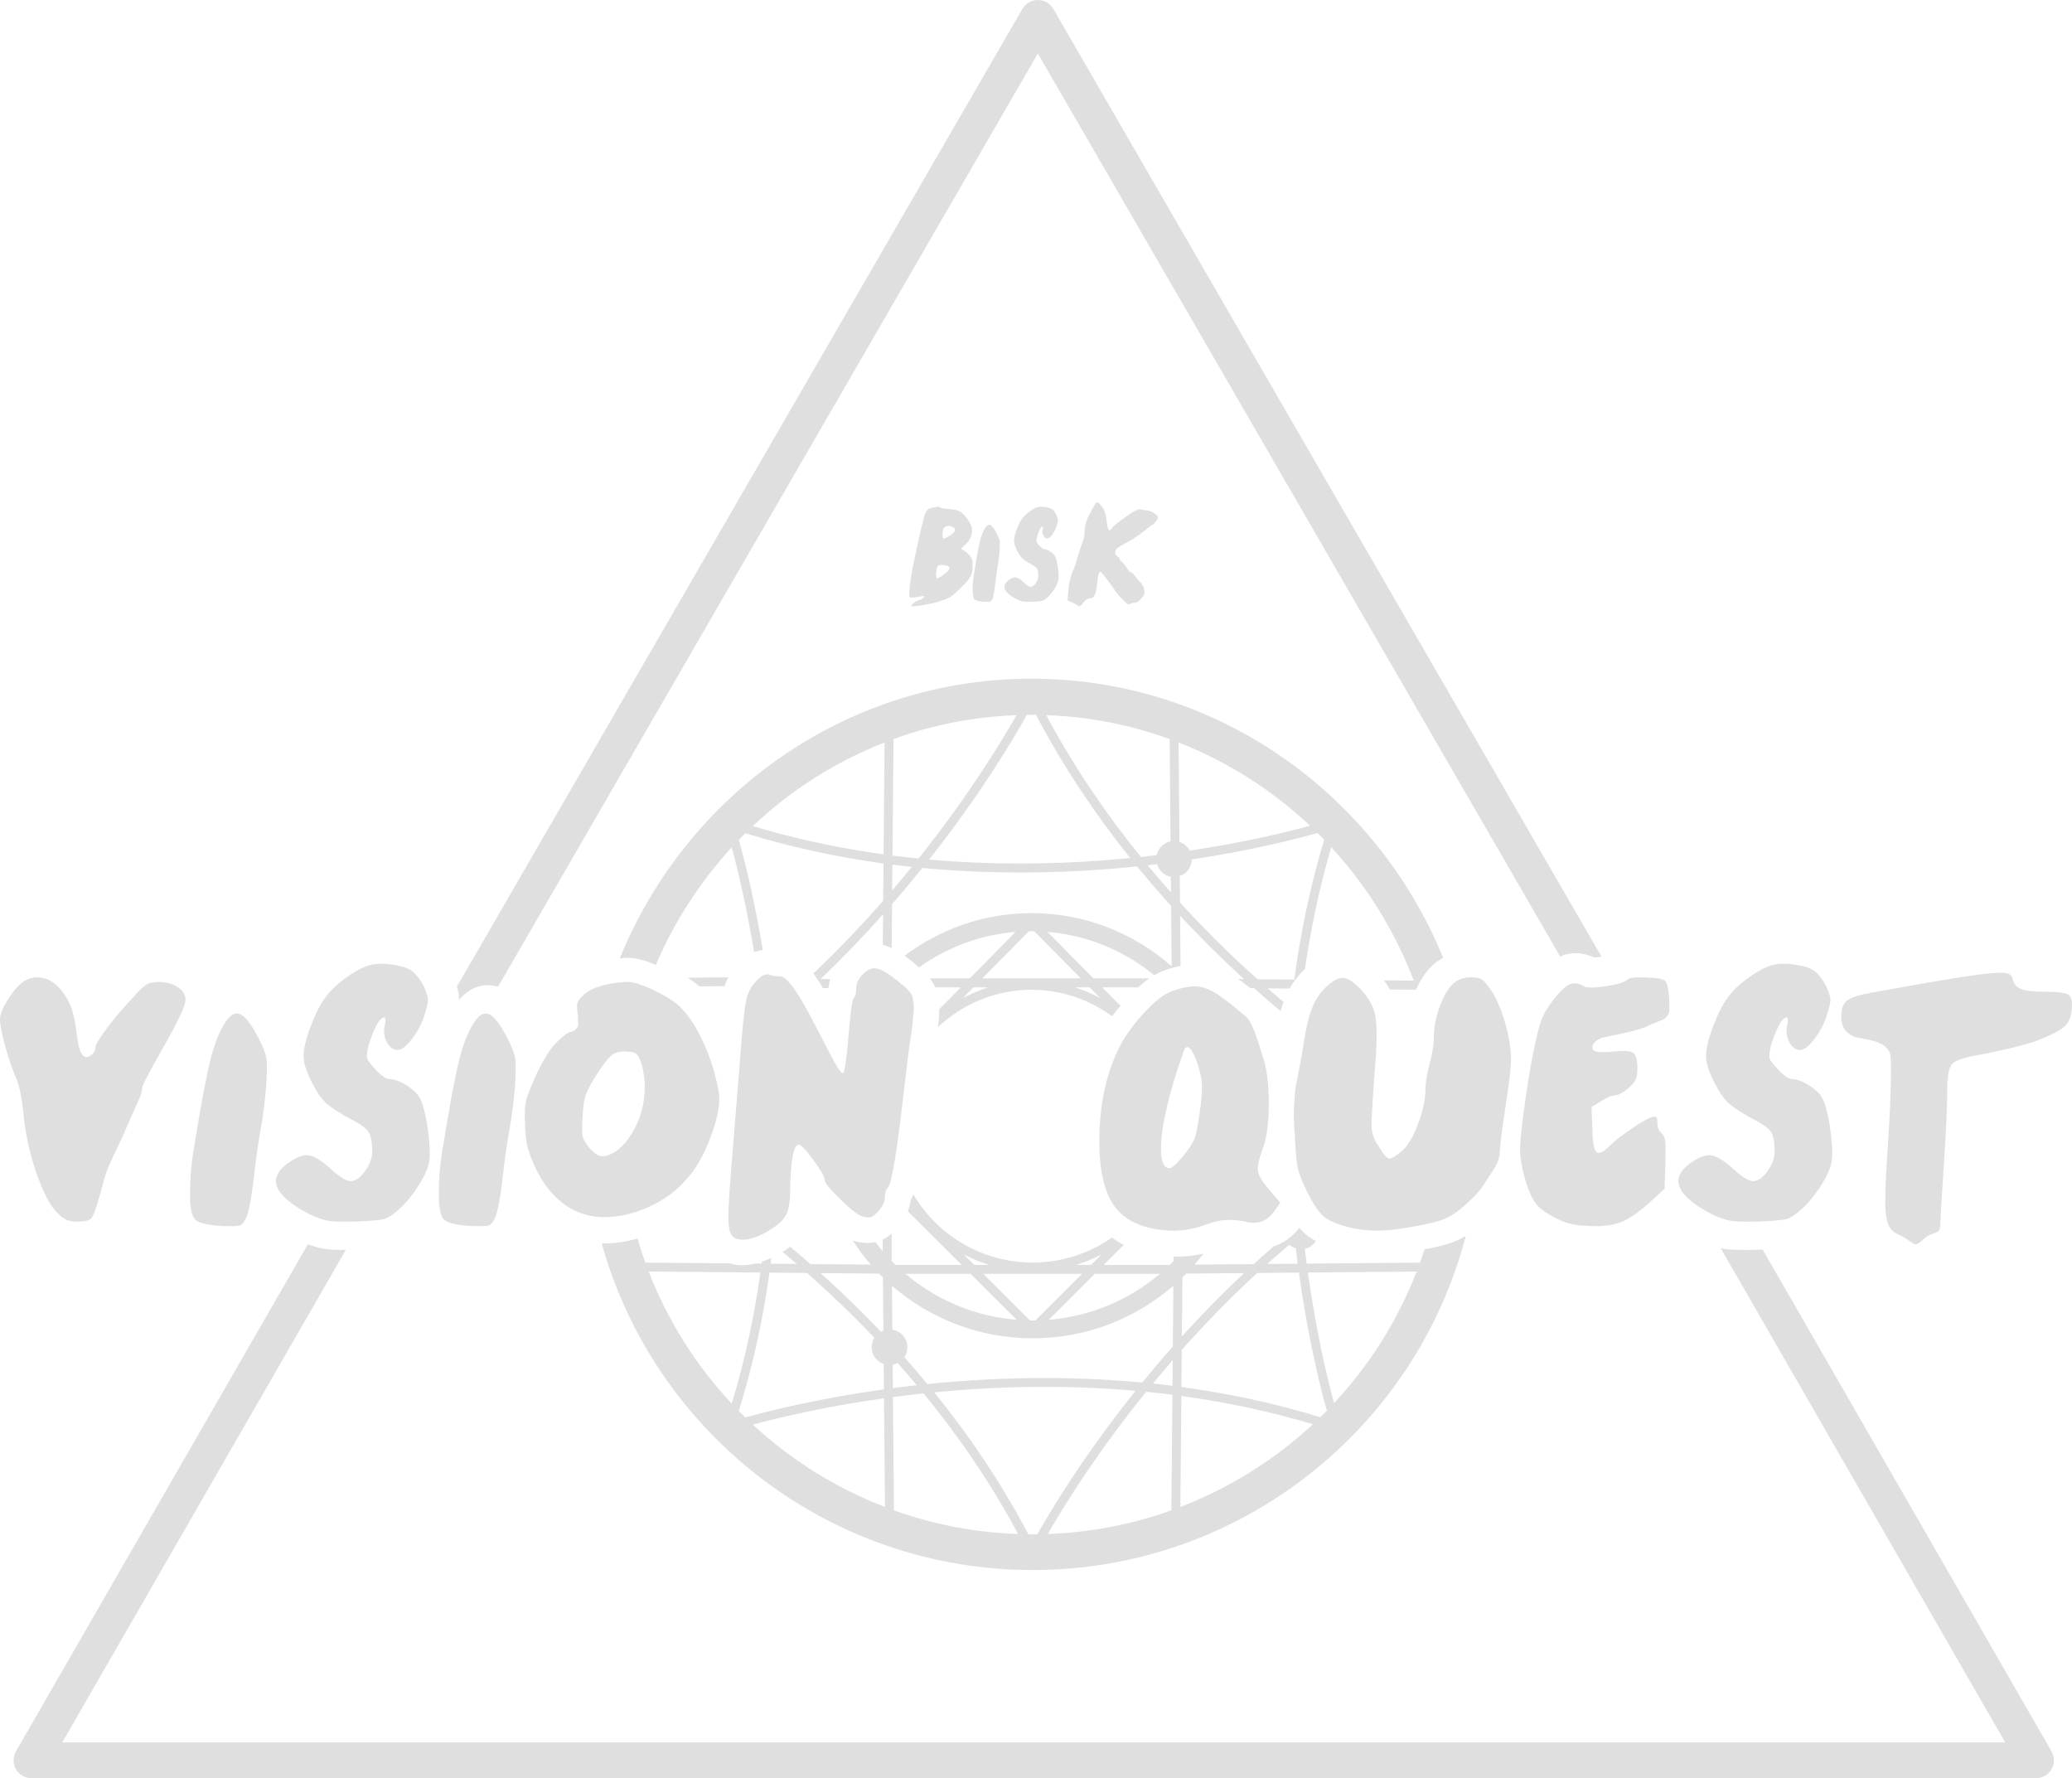 <svg xmlns="http://www.w3.org/2000/svg" width="458" height="393" viewBox="0 0 458 393">
  <g fill="#48484F" fill-opacity=".25" fill-rule="evenodd" opacity=".699">
    <path d="M101.446 221C104.055 217.855 107.332 217.23 110.095 218.075L229.41 11.817 344.871 211.414C345.088 211.32 345.301 211.202 345.52 211.127 347.054 210.595 349.432 210.29 352.336 211.603 352.648 211.593 353.189 211.55 354 211.44L232.828 1.97C232.124.75 230.821 0 229.41 0 227.999 0 226.697.75 225.99 1.97L101 218.038C101.259 218.885 101.41 219.655 101.454 220.391 101.464 220.586 101.45 220.795 101.446 221M453.474 387.072L389.621 276.172C389.264 276.19 388.913 276.205 388.511 276.221 387.473 276.245 386.547 276.257 385.725 276.257 383.936 276.257 382.633 276.203 381.679 276.093 381.248 276.045 380.805 275.97 380.347 275.875L443.235 385.096 13.765 385.096 76.432 276.257 76.343 276.257C74.554 276.257 73.251 276.203 72.3 276.093 70.999 275.946 69.596 275.583 68.053 275L3.526 387.072C2.825 388.295 2.825 389.801 3.526 391.024 4.232 392.247 5.532 393 6.941 393L450.061 393C451.468 393 452.77 392.247 453.474 391.024 454.175 389.801 454.175 388.295 453.474 387.072"/>
    <path d="M195.527 164.101L195.312 188.823C185.835 187.518 176.13 185.509 166.387 182.577 174.78 174.666 184.648 168.352 195.527 164.101zM197.261 191.095C198.689 191.276 200.118 191.453 201.536 191.605 200.144 193.317 198.713 195.045 197.209 196.8L197.261 191.095zM197.503 163.344C206.047 160.237 215.181 158.408 224.686 158.057 221.184 164.221 213.949 176.071 203.037 189.752 201.13 189.56 199.209 189.343 197.278 189.096L197.503 163.344zM228.022 157.971C228.348 157.971 228.669 157.993 228.994 157.997 235.119 169.624 242.256 180.184 249.823 189.638 236.709 190.931 221.525 191.41 205.37 189.971 216.561 175.8 223.78 163.725 226.98 157.997 227.329 157.993 227.671 157.971 228.022 157.971zM258.541 163.344L258.737 185.949C257.212 186.26 256.008 187.464 255.675 188.998 254.524 189.138 253.37 189.277 252.179 189.405 244.602 180.046 237.428 169.594 231.257 158.055 240.797 158.396 249.965 160.227 258.541 163.344zM258.836 197.235C257.102 195.286 255.38 193.289 253.675 191.23 254.374 191.152 255.073 191.073 255.76 190.989 256.175 192.412 257.342 193.5 258.806 193.771L258.836 197.235zM289.581 182.505C284.289 183.95 274.979 186.202 262.979 188.006 262.503 187.093 261.694 186.398 260.708 186.079L260.517 164.101C271.362 168.34 281.205 174.628 289.581 182.505zM292.697 185.58C289.571 195.993 287.442 206.382 286.098 216.504L277.957 216.432C272.318 211.36 266.53 205.716 260.826 199.465L260.775 193.616C262.298 193.09 263.4 191.659 263.441 189.949 276.384 187.996 286.168 185.533 291.24 184.108 291.732 184.594 292.217 185.084 292.697 185.58zM238.904 216.235L217.137 216.235 227.429 205.816C227.628 205.812 227.823 205.8 228.022 205.8 228.218 205.8 228.415 205.812 228.614 205.816L238.904 216.235zM243.218 220.603C241.441 219.646 239.571 218.841 237.617 218.227L240.872 218.227 243.218 220.603zM212.823 220.603L215.169 218.227 218.427 218.227C216.472 218.841 214.6 219.646 212.823 220.603zM144.969 213.239C149.095 203.626 154.785 194.861 161.738 187.286 163.039 192.067 164.99 200.12 166.694 210.451 167.369 210.186 168.005 210.053 168.605 209.981 166.751 198.755 164.608 190.232 163.317 185.61 163.791 185.12 164.268 184.636 164.752 184.156 175.038 187.32 185.298 189.476 195.294 190.84L195.221 199.08C190.58 204.373 185.428 209.792 179.787 215.154 180.324 215.882 180.867 216.667 181.422 217.566 181.584 217.829 181.747 218.118 181.909 218.389L183.156 218.379C183.2 217.759 183.306 217.088 183.503 216.382L181.357 216.402C186.363 211.631 190.974 206.818 195.196 202.089L195.137 208.819C195.769 208.977 196.42 209.22 197.099 209.539L197.184 199.835C199.552 197.119 201.789 194.443 203.893 191.826 221.21 193.47 237.473 192.922 251.337 191.485 253.815 194.512 256.328 197.426 258.863 200.222L258.98 213.564C250.682 206.254 239.856 201.814 228.022 201.814 217.506 201.814 207.8 205.332 199.943 211.24 200.518 211.643 201.114 212.087 201.754 212.598L202.069 212.869C202.482 213.251 202.791 213.532 203.014 213.7 203.057 213.732 203.102 213.779 203.145 213.811 209.29 209.425 216.594 206.603 224.506 205.955L214.354 216.235 205.521 216.235C205.948 216.791 206.389 217.448 206.732 218.227L212.386 218.227 207.611 223.064C207.631 223.708 207.621 224.332 207.554 224.913 207.501 225.36 207.43 226.063 207.34 227 212.784 221.898 220.037 218.754 228.022 218.754 234.668 218.754 240.805 220.94 245.822 224.609 246.399 223.835 247.015 223.062 247.668 222.293L243.655 218.227 251.548 218.227C252.404 217.454 253.238 216.793 254.055 216.235L241.687 216.235 231.537 205.955C240.441 206.685 248.574 210.17 255.149 215.543 255.974 215.067 256.787 214.684 257.594 214.413 258.781 213.985 259.881 213.692 260.948 213.463L260.851 202.394C265.563 207.462 270.316 212.131 274.985 216.404L273.674 216.392C273.873 216.534 274.064 216.645 274.265 216.795 275.101 217.412 275.796 217.942 276.39 218.409L277.209 218.417C279.185 220.184 281.132 221.852 283.059 223.475 283.265 222.757 283.488 222.08 283.724 221.444 282.557 220.459 281.395 219.487 280.207 218.445L285.058 218.489C285.979 216.834 287.127 215.396 288.451 214.148 289.741 205.308 291.601 196.292 294.258 187.239 302.071 195.734 308.305 205.726 312.505 216.741L305.9 216.681C306.4 217.343 306.848 218.01 307.238 218.688L312.973 218.74C313.985 216.53 315.168 214.772 316.571 213.429 317.181 212.849 317.992 212.233 319 211.701 304.231 175.527 269.021 150 228.022 150 186.979 150 151.742 175.578 137 211.81 137.417 211.775 137.825 211.731 138.258 211.707 140.116 211.607 142.257 212.113 144.969 213.239zM294.881 310.119C293.358 304.493 290.934 294.349 289.095 281.245L313.14 281.032C308.934 291.887 302.697 301.738 294.881 310.119zM291.841 313.227C281.513 310.06 271.199 307.901 261.144 306.54L261.219 298.346C266.206 292.744 271.759 287.002 277.899 281.345L287.109 281.265C289.097 295.547 291.782 306.357 293.289 311.781 292.812 312.268 292.33 312.751 291.841 313.227zM260.909 333.06L261.128 308.533C270.657 309.837 280.418 311.848 290.2 314.785 281.766 322.613 271.846 328.857 260.909 333.06zM261.362 282.344C261.654 282.062 261.943 281.775 262.226 281.483L274.992 281.369C270.025 286.033 265.441 290.743 261.245 295.372L261.362 282.344zM284.99 275.101C285.399 275.458 285.881 275.728 286.415 275.893 286.552 277.045 286.69 278.182 286.839 279.295L280.105 279.354C281.695 277.926 283.325 276.51 284.99 275.101zM259.246 297.601C256.857 300.3 254.605 302.957 252.485 305.559 235.177 303.93 218.895 304.474 204.997 305.9 203.315 303.869 201.62 301.88 199.908 299.955 200.333 299.327 200.58 298.571 200.58 297.757 200.58 295.793 199.134 294.178 197.248 293.879L197.161 284.174C205.498 291.397 216.372 295.787 228.264 295.787 240.154 295.787 251.03 291.397 259.366 284.172L259.246 297.601zM259.169 306.288C257.725 306.107 256.282 305.929 254.85 305.78 256.256 304.074 257.699 302.352 259.22 300.603L259.169 306.288zM258.923 333.809C250.338 336.882 241.154 338.69 231.602 339.036 235.109 332.926 242.38 321.161 253.347 307.608 255.271 307.797 257.205 308.015 259.153 308.262L258.923 333.809zM228.264 339.121C227.943 339.121 227.631 339.099 227.313 339.097 221.218 327.555 214.09 317.084 206.512 307.724 219.656 306.44 234.856 305.967 251.008 307.389 239.76 321.431 232.507 333.417 229.298 339.094 228.952 339.097 228.61 339.121 228.264 339.121zM197.602 333.809L197.379 308.774C199.568 308.482 201.814 308.206 204.147 307.956 211.74 317.22 218.909 327.583 225.048 339.04 215.45 338.706 206.225 336.895 197.602 333.809zM197.315 301.626C197.707 301.557 198.073 301.425 198.415 301.251 199.838 302.851 201.252 304.482 202.654 306.154 200.851 306.355 199.077 306.566 197.363 306.792L197.315 301.626zM214.533 281.532L224.73 291.692C215.395 290.942 206.884 287.247 200.135 281.532L214.533 281.532zM218.624 279.563L215.351 279.563 212.994 277.215C214.78 278.162 216.658 278.958 218.624 279.563zM239.197 281.532L228.857 291.832C228.659 291.836 228.461 291.848 228.264 291.848 228.064 291.848 227.866 291.836 227.668 291.832L217.329 281.532 239.197 281.532zM243.531 277.215L241.174 279.563 237.904 279.563C239.867 278.958 241.746 278.162 243.531 277.215zM256.39 281.532C249.641 287.247 241.131 290.942 231.795 291.692L241.993 281.532 256.39 281.532zM166.408 314.864C172.056 313.336 182.245 310.893 195.403 309.04L195.617 333.06C184.715 328.871 174.824 322.654 166.408 314.864zM163.304 311.852C166.513 301.553 168.698 291.279 170.082 281.27L178.393 281.343C183.301 285.679 188.31 290.457 193.279 295.675 192.9 296.28 192.67 296.989 192.67 297.757 192.67 299.481 193.79 300.928 195.336 301.462L195.387 307.066C181.049 309.069 170.187 311.766 164.741 313.28 164.257 312.81 163.778 312.335 163.304 311.852zM143.385 281.032L168.079 281.251C166.756 290.741 164.718 300.463 161.742 310.219 153.879 301.817 147.607 291.933 143.385 281.032zM194.298 281.483C194.582 281.775 194.873 282.064 195.166 282.348L195.271 294.07C195.075 294.141 194.893 294.229 194.713 294.328 190.27 289.661 185.791 285.336 181.381 281.369L194.298 281.483zM314.882 276.135C314.566 277.116 314.24 278.089 313.891 279.055L288.832 279.277C288.689 278.202 288.553 277.11 288.418 276 289.451 275.777 290.323 275.149 290.884 274.3 290.03 273.839 289.249 273.35 288.6 272.801 288.128 272.401 287.663 271.92 287.2 271.392 285.555 273.451 283.643 274.806 281.529 275.472 280.042 276.768 278.575 278.07 277.143 279.382L264.061 279.496C264.743 278.716 265.372 277.892 266.003 277.071 264.057 277.51 262.077 277.757 260.066 277.757 259.857 277.757 259.645 277.735 259.434 277.731L259.434 278.698C259.149 278.99 258.858 279.279 258.566 279.563L243.97 279.563 248.408 275.143C247.474 274.666 246.61 274.12 245.801 273.516 240.826 276.988 234.785 279.045 228.264 279.045 217.04 279.045 207.236 272.986 201.897 264 201.711 264.473 201.525 264.853 201.337 265.156 201.252 266.021 201.011 266.878 200.671 267.727L212.555 279.563 197.96 279.563C197.667 279.279 197.379 278.992 197.094 278.7L197.094 272.651C196.441 273.206 195.787 273.636 195.116 273.953L195.116 276.533C194.559 275.877 194.035 275.194 193.517 274.506 192.233 274.788 190.835 274.757 189.265 274.39 189.008 274.337 188.751 274.266 188.49 274.181 189.706 276.037 191.009 277.829 192.465 279.496L179.141 279.38C177.63 278.054 176.137 276.778 174.656 275.535 174.267 275.818 173.891 276.104 173.456 276.378 173.29 276.486 173.128 276.571 172.961 276.675 174.011 277.546 175.065 278.432 176.131 279.352L170.341 279.301C170.395 278.871 170.44 278.446 170.494 278.017 169.796 278.343 169.1 278.629 168.406 278.856 168.386 278.997 168.374 279.139 168.356 279.283L166.873 279.269C166.679 279.313 166.485 279.378 166.294 279.411 165.455 279.565 164.678 279.632 163.958 279.632 162.908 279.632 162.022 279.456 161.208 279.218L142.634 279.055C142.003 277.311 141.442 275.535 140.922 273.742 138.398 274.436 135.873 274.828 133.374 274.828 133.247 274.828 133.125 274.814 133 274.812 144.582 316.385 182.888 347 228.264 347 274.24 347 312.988 315.575 324 273.153 323.227 273.618 322.473 274.016 321.744 274.298 320.205 274.956 317.995 275.548 314.882 276.135z"/>
    <path d="M161 216L152 216.078C152.988 216.708 153.847 217.348 154.59 218L160.145 217.953C160.377 217.29 160.653 216.634 161 216M5.543 216.739C6.752 216.045 8.042 215.84 9.412 216.124 10.782 216.407 12.008 217.148 13.093 218.345 14.238 219.608 15.1 220.996 15.674 222.511 16.247 224.023 16.691 226.138 17.012 228.848 17.392 232.382 18.22 233.954 19.497 233.578 19.688 233.517 19.911 233.389 20.166 233.201 20.801 232.697 21.119 232.127 21.119 231.497 21.119 230.929 21.9 229.591 23.463 227.476 25.022 225.363 26.983 223.045 29.338 220.523 30.74 218.946 31.759 217.968 32.397 217.592 33.034 217.212 33.928 217.022 35.075 217.022 36.729 217.022 38.131 217.401 39.278 218.158 40.427 218.914 41 219.86 41 220.996 41 222.259 39.405 225.678 36.219 231.26 33.034 236.842 31.443 239.885 31.443 240.389 31.443 241.211 31.059 242.376 30.296 243.89L28 249.093C27.491 250.356 26.824 251.836 25.993 253.539 25.165 255.242 24.528 256.612 24.084 257.656 23.636 258.695 23.285 259.688 23.031 260.634 21.693 265.743 20.739 268.646 20.166 269.338 19.654 269.779 18.634 270 17.107 270 16.022 270 15.196 269.858 14.622 269.574 14.047 269.29 13.314 268.707 12.424 267.824 10.895 266.186 9.398 263.204 7.93 258.884 6.465 254.564 5.543 250.228 5.161 245.876 4.777 242.281 4.203 239.632 3.439 237.93 2.676 236.227 1.911 233.99 1.147 231.215.38 228.44 0 226.453 0 225.251 0 224.181.635 222.651 1.911 220.665 3.184 218.676 4.396 217.369 5.543 216.739M50.021 225.64C51.129 224.043 52.27 223.612 53.444 224.349 54.618 225.081 55.987 227.046 57.552 230.24 58.335 231.837 58.791 233.133 58.922 234.121 59.052 235.113 59.02 237.142 58.824 240.206 58.561 243.467 58.154 246.629 57.601 249.693 57.045 252.76 56.574 256.082 56.183 259.66 55.596 264.835 54.977 268.061 54.325 269.339 53.868 270.235 53.41 270.746 52.955 270.872 52.499 271.002 51.227 271.031 49.14 270.968 45.945 270.776 43.956 270.313 43.174 269.578 42.391 268.845 42 267.007 42 264.068 42 260.874 42.228 257.807 42.685 254.868 44.25 245.094 45.505 238.29 46.451 234.457 47.396 230.623 48.586 227.685 50.021 225.64M82.278 213.181C83.59 212.926 85.165 212.94 87.01 213.227 88.851 213.517 90.21 213.981 91.086 214.62 92.084 215.388 92.991 216.603 93.804 218.263 94.303 219.415 94.569 220.28 94.6 220.855 94.631 221.429 94.397 222.518 93.897 224.117 93.335 226.035 92.412 227.842 91.133 229.537 89.852 231.229 88.757 232.077 87.853 232.077 86.948 232.077 86.182 231.519 85.558 230.398 84.933 229.283 84.746 228.114 84.998 226.897 85.308 225.428 85.245 224.756 84.808 224.882 84.059 225.012 83.184 226.355 82.185 228.911 81.935 229.619 81.683 230.352 81.435 231.119 81.121 232.526 81.027 233.456 81.154 233.899 81.279 234.349 81.841 235.116 82.84 236.203 84.275 237.736 85.37 238.506 86.12 238.506 87.182 238.506 88.463 238.985 89.964 239.945 91.461 240.902 92.429 241.863 92.866 242.822 93.618 244.357 94.21 246.819 94.647 250.206 95.084 253.6 95.115 255.964 94.741 257.307 94.366 258.842 93.46 260.664 92.023 262.773 90.586 264.883 89.118 266.548 87.619 267.763 86.495 268.72 85.511 269.298 84.67 269.489 83.824 269.679 81.872 269.841 78.813 269.969 76 270.031 74.046 270.001 72.957 269.871 71.862 269.745 70.532 269.329 68.975 268.626 66.661 267.537 64.725 266.292 63.163 264.883 60.102 262.071 60.29 259.449 63.725 257.019 65.537 255.74 67.036 255.181 68.223 255.34 69.408 255.5 70.94 256.412 72.814 258.072 74.936 260.057 76.5 261.046 77.5 261.046 78.561 261.046 79.623 260.313 80.687 258.842 81.747 257.369 82.278 255.932 82.278 254.523 82.278 252.479 82.011 251.038 81.482 250.206 80.951 249.377 79.748 248.482 77.874 247.523 75.438 246.244 73.533 245.029 72.159 243.875 71.034 242.854 69.91 241.206 68.785 238.937 67.661 236.667 67.101 234.829 67.101 233.42 67.101 231.823 67.614 229.649 68.647 226.897 69.675 224.149 70.784 221.975 71.971 220.376 73.096 218.841 74.704 217.338 76.797 215.867 78.889 214.395 80.717 213.501 82.278 213.181M105.021 225.64C106.129 224.043 107.27 223.612 108.444 224.349 109.618 225.081 110.987 227.046 112.552 230.24 113.335 231.837 113.791 233.133 113.922 234.121 114.052 235.113 114.02 237.142 113.824 240.206 113.561 243.467 113.154 246.629 112.601 249.693 112.045 252.76 111.574 256.082 111.183 259.66 110.596 264.835 109.977 268.061 109.325 269.339 108.868 270.235 108.41 270.746 107.955 270.872 107.499 271.002 106.227 271.031 104.14 270.968 100.945 270.776 98.956 270.313 98.174 269.578 97.391 268.845 97 267.007 97 264.068 97 260.874 97.228 257.807 97.685 254.868 99.25 245.094 100.505 238.29 101.451 234.457 102.396 230.623 103.586 227.685 105.021 225.64M141.7 234.778C141.323 233.77 140.959 233.139 140.614 232.885 140.266 232.635 139.654 232.478 138.773 232.415 137.262 232.289 136.095 232.541 135.278 233.171 134.458 233.801 133.262 235.343 131.69 237.802 130.493 239.694 129.738 241.128 129.423 242.105 129.108 243.084 128.886 244.671 128.762 246.879 128.634 249.146 128.65 250.612 128.809 251.274 128.965 251.935 129.484 252.774 130.367 253.779 131.123 254.6 131.737 255.12 132.209 255.339 132.681 255.563 133.23 255.609 133.862 255.483 135.876 254.978 137.687 253.513 139.29 251.085 140.898 248.662 141.905 246.013 142.314 243.145 142.723 240.277 142.517 237.488 141.7 234.778M128.951 219.935C130.775 218.234 133.988 217.257 138.584 217.005 139.778 216.941 141.716 217.54 144.392 218.801 147.068 220.061 149.035 221.29 150.294 222.488 152.183 224.316 153.93 226.994 155.536 230.524 157.141 234.055 158.259 237.709 158.889 241.491 159.266 243.76 158.684 246.972 157.141 251.134 155.597 255.294 153.755 258.508 151.617 260.775 149.411 263.298 146.658 265.299 143.353 266.78 140.048 268.261 136.789 269 133.578 269 129.675 269 126.259 267.676 123.332 265.029 120.404 262.384 118.185 258.634 116.673 253.779 116.296 252.394 116.075 250.377 116.012 247.73 115.947 245.081 116.138 243.255 116.577 242.245 117.584 239.537 118.61 237.22 119.648 235.298 120.687 233.376 121.569 232.005 122.293 231.186 123.015 230.366 123.741 229.657 124.465 229.058 125.187 228.46 125.756 228.129 126.165 228.066 126.574 228.005 126.952 227.798 127.298 227.449 127.642 227.105 127.817 226.774 127.817 226.457 127.817 226.141 127.786 225.419 127.723 224.284 127.534 223.022 127.501 222.157 127.629 221.684 127.753 221.21 128.195 220.629 128.951 219.935M190.679 215.401C191.69 214.33 192.7 213.873 193.713 214.03 194.725 214.188 196.273 215.086 198.36 216.727 199.055 217.358 199.559 217.787 199.877 218.006 200.191 218.228 200.556 218.591 200.967 219.095 201.378 219.602 201.615 219.978 201.678 220.231 201.742 220.483 201.821 220.973 201.916 221.699 202.01 222.427 202.024 223.058 201.963 223.593 201.9 224.129 201.805 225.046 201.678 226.341 201.552 227.635 201.394 228.848 201.204 229.986 201.015 231.123 200.791 232.764 200.541 234.91 200.288 237.057 200.033 239.172 199.782 241.253 198.265 254.573 197.095 261.646 196.273 262.465 195.829 262.906 195.61 263.601 195.61 264.548 195.61 265.497 195.135 266.536 194.187 267.673 193.555 268.369 193.031 268.793 192.623 268.953 192.21 269.111 191.595 269.095 190.773 268.904 189.888 268.714 188.261 267.483 185.89 265.211 183.519 262.938 182.318 261.456 182.286 260.76 182.253 260.068 181.417 258.598 179.774 256.357 178.128 254.118 177.055 252.997 176.55 252.997 175.412 252.997 174.779 256.309 174.653 262.938 174.653 265.4 174.384 267.199 173.847 268.336 173.31 269.472 172.188 270.579 170.481 271.65 168.647 272.851 166.956 273.591 165.407 273.877 163.859 274.159 162.705 273.956 161.946 273.26 161.314 272.694 161 271.242 161 268.904 161 266.57 161.344 261.362 162.041 253.279L163.558 234.53C164.064 227.335 164.538 222.788 164.981 220.894 165.295 219.379 166.026 218.021 167.162 216.824 168.3 215.624 169.248 215.151 170.007 215.401 170.637 215.656 171.459 215.78 172.472 215.78 172.978 215.78 173.594 216.191 174.321 217.011 175.048 217.832 175.807 218.876 176.597 220.136 177.385 221.401 178.193 222.803 179.015 224.35 179.837 225.897 180.643 227.443 181.433 228.992 182.223 230.539 182.95 231.943 183.614 233.204 184.278 234.469 184.847 235.463 185.321 236.187 185.795 236.913 186.127 237.244 186.317 237.183 186.696 237.057 187.105 234.34 187.549 229.037 187.992 223.737 188.371 220.927 188.687 220.612 189.069 220.231 189.256 219.505 189.256 218.432 189.256 217.358 189.732 216.348 190.679 215.401M264.836 235.536C263.895 232.616 263.048 231.254 262.295 231.444 262.105 231.444 261.919 231.666 261.731 232.109 260.037 236.807 258.735 241.153 257.825 245.154 256.915 249.151 256.523 252.326 256.649 254.67 256.774 257.023 257.402 258.197 258.531 258.197 258.968 258.197 259.801 257.497 261.025 256.101 262.248 254.706 263.203 253.34 263.895 252.007 264.332 251.118 264.803 248.801 265.307 245.057 265.619 242.52 265.744 240.725 265.683 239.677 265.619 238.63 265.338 237.25 264.836 235.536M259.096 219.065C261.54 218.179 263.533 217.846 265.072 218.066 266.607 218.29 268.35 219.131 270.295 220.589 271.673 221.606 272.695 222.398 273.354 222.969 274.012 223.54 274.624 224.048 275.189 224.494 275.751 224.936 276.177 225.478 276.459 226.111 276.742 226.745 276.975 227.253 277.165 227.636 277.353 228.015 277.649 228.858 278.059 230.157 278.465 231.458 278.828 232.587 279.141 233.537 280.018 236.141 280.459 239.582 280.459 243.867 280.459 248.151 280.018 251.467 279.141 253.816 278.263 256.164 277.9 257.83 278.059 258.814 278.214 259.798 279.014 261.146 280.459 262.86L283 265.814 281.588 267.811C280.645 269.017 279.659 269.765 278.624 270.046 277.589 270.334 276.538 270.334 275.471 270.046 274.402 269.765 273.103 269.622 271.565 269.622 270.026 269.622 268.35 269.969 266.53 270.667 263.015 272 259.329 272.333 255.472 271.667 251.614 271 248.71 269.493 246.767 267.146 244.194 264.096 242.938 258.925 243.002 251.626 243.065 244.329 244.414 237.855 247.049 232.204 248.302 229.538 250.184 226.825 252.696 224.064 255.204 221.303 257.339 219.637 259.096 219.065M334 234.288C334 235.867 333.59 239.327 332.776 244.665 331.96 250.003 331.552 253.144 331.552 254.091 331.552 255.607 331.111 257.031 330.234 258.355L327.692 262.24C326.937 263.377 325.667 264.737 323.879 266.315 322.09 267.894 320.597 268.905 319.406 269.349 318.149 269.915 315.813 270.502 312.392 271.1 308.969 271.7 306.38 272 304.622 272 302.302 272 300.134 271.749 298.128 271.242 295.491 270.547 293.64 269.742 292.573 268.826 291.504 267.91 290.313 266.159 288.995 263.567 287.863 261.232 287.159 259.445 286.876 258.213 286.594 256.981 286.359 254.407 286.17 250.491 285.982 248.153 285.949 245.976 286.076 243.953 286.202 241.931 286.312 240.654 286.406 240.115 286.5 239.58 286.749 238.331 287.159 236.372 287.567 234.416 287.928 232.331 288.242 230.118 288.744 226.836 289.403 224.244 290.219 222.349 291.035 220.453 292.165 218.906 293.608 217.708 294.987 216.507 296.164 215.986 297.139 216.142 298.112 216.302 299.383 217.202 300.952 218.845 302.52 220.548 303.508 222.303 303.918 224.103 304.326 225.904 304.403 228.889 304.154 233.056 304.091 233.942 303.997 235.204 303.871 236.846 303.369 243.607 303.134 247.634 303.165 248.927 303.196 250.222 303.555 251.438 304.248 252.577 304.373 252.83 304.497 253.017 304.622 253.144 305.754 255.102 306.584 256.081 307.119 256.081 307.651 256.081 308.579 255.515 309.897 254.378 311.152 253.302 312.327 251.33 313.428 248.455 314.524 245.581 315.075 243.039 315.075 240.826 315.075 239.31 315.389 237.401 316.017 235.093 316.643 232.789 316.958 230.719 316.958 228.889 316.958 226.928 317.382 224.796 318.229 222.491 319.077 220.185 320.065 218.497 321.195 217.421 322.198 216.474 323.549 216 325.244 216 326.374 216 327.174 216.176 327.645 216.521 328.115 216.871 328.884 217.834 329.951 219.411 331.081 221.308 332.037 223.675 332.821 226.518 333.608 229.362 334 231.952 334 234.288M359.676 216.548C360.114 216.104 361.537 215.93 363.949 216.025 366.358 216.118 367.753 216.389 368.129 216.835 368.44 217.213 368.677 218.068 368.833 219.396 368.99 220.727 369.035 222.092 368.974 223.484 368.911 223.929 368.739 224.307 368.457 224.624 368.176 224.941 367.876 225.178 367.565 225.335 367.25 225.495 366.72 225.717 365.968 226 365.217 226.287 364.591 226.558 364.09 226.81 362.836 227.443 359.77 228.235 354.886 229.185 353.884 229.375 353.101 229.755 352.538 230.325 351.972 230.895 351.847 231.463 352.162 232.035 352.473 232.542 353.946 232.671 356.576 232.416 358.893 232.164 360.364 232.259 360.991 232.701 361.615 233.146 361.928 234.284 361.928 236.121 361.928 237.261 361.803 238.103 361.554 238.639 361.304 239.178 360.771 239.795 359.957 240.492 358.643 241.571 357.641 242.107 356.95 242.107 356.261 242.107 355.23 242.553 353.85 243.438L351.786 244.673 351.972 249.612C352.037 252.401 352.334 254.064 352.866 254.602 353.397 255.14 354.351 254.713 355.729 253.319 356.731 252.306 358.298 251.071 360.427 249.612 362.556 248.159 364.057 247.272 364.935 246.951 365.561 246.763 365.953 246.747 366.109 246.906 366.264 247.064 366.344 247.46 366.344 248.093 366.344 249.17 366.655 249.962 367.283 250.469 367.72 250.787 367.988 251.387 368.082 252.274 368.176 253.161 368.191 254.745 368.129 257.023L367.941 262.726 364.841 265.576C362.399 267.795 360.316 269.268 358.596 269.995 356.872 270.723 354.664 271.056 351.972 270.992 350.096 270.931 348.608 270.787 347.513 270.563 346.417 270.343 345.18 269.884 343.803 269.187 341.484 267.984 339.983 266.843 339.294 265.764 338.48 264.563 337.745 262.821 337.087 260.541 336.43 258.26 336.07 256.233 336.007 254.459 335.943 252.747 336.318 249.044 337.132 243.341 337.948 237.641 338.731 233.176 339.482 229.945 340.046 227.411 340.594 225.576 341.126 224.434 341.656 223.294 342.676 221.805 344.178 219.97 345.368 218.575 346.368 217.735 347.184 217.45 347.996 217.165 348.966 217.34 350.096 217.973 350.784 218.353 352.397 218.353 354.933 217.973 357.468 217.591 359.05 217.116 359.676 216.548M392.278 213.181C393.59 212.926 395.165 212.94 397.01 213.227 398.851 213.517 400.21 213.981 401.086 214.62 402.084 215.388 402.991 216.603 403.804 218.263 404.303 219.415 404.569 220.28 404.6 220.855 404.631 221.429 404.397 222.518 403.897 224.117 403.335 226.035 402.412 227.842 401.133 229.537 399.852 231.229 398.757 232.077 397.853 232.077 396.948 232.077 396.182 231.519 395.558 230.398 394.933 229.283 394.746 228.114 394.998 226.897 395.308 225.428 395.245 224.756 394.808 224.882 394.059 225.012 393.184 226.355 392.185 228.911 391.935 229.619 391.683 230.352 391.435 231.119 391.121 232.526 391.027 233.456 391.154 233.899 391.279 234.349 391.841 235.116 392.84 236.203 394.275 237.736 395.37 238.506 396.12 238.506 397.182 238.506 398.463 238.985 399.964 239.945 401.461 240.902 402.429 241.863 402.866 242.822 403.618 244.357 404.21 246.819 404.647 250.206 405.084 253.6 405.115 255.964 404.741 257.307 404.366 258.842 403.46 260.664 402.023 262.773 400.586 264.883 399.118 266.548 397.619 267.763 396.495 268.72 395.511 269.298 394.67 269.489 393.824 269.679 391.872 269.841 388.813 269.969 386 270.031 384.046 270.001 382.957 269.871 381.862 269.745 380.532 269.329 378.975 268.626 376.661 267.537 374.725 266.292 373.163 264.883 370.102 262.071 370.29 259.449 373.725 257.019 375.537 255.74 377.036 255.181 378.223 255.34 379.408 255.5 380.94 256.412 382.814 258.072 384.936 260.057 386.5 261.046 387.5 261.046 388.561 261.046 389.623 260.313 390.687 258.842 391.747 257.369 392.278 255.932 392.278 254.523 392.278 252.479 392.011 251.038 391.482 250.206 390.951 249.377 389.748 248.482 387.874 247.523 385.438 246.244 383.533 245.029 382.159 243.875 381.034 242.854 379.91 241.206 378.785 238.937 377.661 236.667 377.101 234.829 377.101 233.42 377.101 231.823 377.614 229.649 378.647 226.897 379.675 224.149 380.784 221.975 381.971 220.376 383.096 218.841 384.704 217.338 386.797 215.867 388.889 214.395 390.717 213.501 392.278 213.181M425.978 217.203C430.07 216.507 433.297 215.987 435.658 215.638 438.018 215.29 439.891 215.084 441.276 215.021 442.659 214.958 443.59 215.037 444.062 215.258 444.534 215.482 444.8 215.845 444.864 216.349 445.116 217.424 445.73 218.167 446.706 218.576 447.682 218.989 449.46 219.195 452.041 219.195 454.874 219.195 456.621 219.432 457.282 219.904 457.943 220.378 458.148 221.566 457.896 223.463 457.707 225.046 457.14 226.23 456.196 227.02 455.252 227.81 453.424 228.743 450.719 229.818 447.949 230.893 443.196 232.063 436.46 233.328 433.69 233.834 431.991 234.498 431.361 235.32 430.731 236.142 430.417 238.163 430.417 241.39 430.417 244.491 430.165 249.895 429.661 257.608 429.156 265.327 428.906 269.5 428.906 270.129 428.906 271.143 428.78 271.775 428.528 272.028 428.276 272.281 427.788 272.518 427.064 272.739 426.34 272.963 425.632 273.419 424.94 274.115 424.373 274.623 423.948 274.903 423.665 274.968 423.382 275.032 423.148 275 422.957 274.874 422.768 274.745 422.357 274.464 421.729 274.02 421.1 273.577 420.374 273.166 419.557 272.787 418.55 272.407 417.824 271.68 417.385 270.603 416.945 269.53 416.724 267.949 416.724 265.862 416.724 263.776 416.785 261.641 416.913 259.46 417.039 257.276 417.228 254.196 417.48 250.212 417.732 246.228 417.889 242.499 417.952 239.019 418.013 235.855 417.983 233.913 417.857 233.185 417.732 232.46 417.322 231.812 416.63 231.241 415.937 230.672 414.977 230.245 413.75 229.96 412.522 229.676 411.45 229.455 410.539 229.297 409.624 229.14 408.806 228.682 408.084 227.921 407.36 227.162 407 226.056 407 224.601 407 222.957 407.423 221.803 408.273 221.139 409.123 220.475 410.933 219.89 413.703 219.384L425.978 217.203zM210.607 116.479C209.96 116.125 209.361 116.137 208.81 116.515 208.569 116.704 208.415 117.146 208.343 117.843 208.271 118.539 208.343 118.923 208.559 118.994 208.748 119.064 209.229 118.852 209.996 118.356 211.218 117.554 211.421 116.928 210.607 116.479M209.744 125.934C210.056 125.415 209.78 125.084 208.918 124.943 208.104 124.801 207.565 124.848 207.301 125.084 207.11 125.32 206.99 125.822 206.942 126.589 206.894 127.356 206.954 127.764 207.122 127.811 207.265 127.858 207.684 127.634 208.379 127.138 209.072 126.642 209.529 126.241 209.744 125.934M206.187 112.195C206.714 112.1 207.062 112.041 207.229 112.018 207.397 111.994 207.517 111.994 207.589 112.018 207.659 112.041 207.714 112.083 207.75 112.142 207.786 112.201 207.972 112.266 208.307 112.336 208.643 112.407 209.11 112.466 209.708 112.513 210.93 112.584 211.78 112.773 212.259 113.08 212.715 113.34 213.228 113.871 213.804 114.673 214.379 115.476 214.715 116.125 214.808 116.621 214.954 117.235 214.892 117.884 214.631 118.569 214.367 119.253 213.96 119.843 213.409 120.339L212.403 121.26 213.014 121.649C214.283 122.499 214.942 123.384 214.99 124.305 215.038 125.627 214.912 126.613 214.613 127.262 214.311 127.911 213.541 128.826 212.295 130.006 211.289 130.998 210.499 131.665 209.924 132.007 209.349 132.349 208.403 132.709 207.086 133.087 206.199 133.347 205.068 133.583 203.69 133.795 202.313 134.008 201.565 134.055 201.445 133.937 201.397 133.89 201.481 133.76 201.696 133.547 201.912 133.335 202.167 133.128 202.469 132.928 202.768 132.727 202.978 132.627 203.098 132.627 203.263 132.627 203.451 132.568 203.654 132.45 203.858 132.331 204.026 132.208 204.157 132.078 204.289 131.948 204.329 131.848 204.283 131.777 204.211 131.706 203.708 131.759 202.774 131.936 201.84 132.113 201.289 132.131 201.121 131.989 200.954 131.8 200.96 130.915 201.139 129.333 201.319 127.752 201.612 126.005 202.02 124.093 203.313 117.931 204.139 114.414 204.497 113.54 204.786 112.856 205.167 112.443 205.648 112.301 205.742 112.277 205.922 112.242 206.187 112.195M217.831 116.594C218.222 116.016 218.625 115.86 219.041 116.126 219.455 116.391 219.938 117.102 220.491 118.257 220.765 118.835 220.926 119.303 220.974 119.661 221.018 120.019 221.006 120.753 220.937 121.862 220.845 123.041 220.702 124.184 220.508 125.294 220.31 126.403 220.143 127.604 220.007 128.898 219.798 130.77 219.58 131.937 219.351 132.399 219.188 132.723 219.027 132.908 218.866 132.954 218.705 133 218.258 133.012 217.522 132.988 216.392 132.919 215.692 132.752 215.414 132.486 215.14 132.22 215 131.556 215 130.493 215 129.337 215.081 128.228 215.242 127.165 215.794 123.63 216.237 121.169 216.573 119.782 216.906 118.396 217.324 117.333 217.831 116.594M229.51 112.067C229.973 111.972 230.529 111.978 231.18 112.084 231.83 112.19 232.308 112.361 232.618 112.597 232.971 112.879 233.291 113.327 233.577 113.94 233.754 114.364 233.848 114.682 233.859 114.894 233.87 115.106 233.787 115.506 233.61 116.095 233.412 116.802 233.087 117.468 232.635 118.092 232.183 118.716 231.797 119.029 231.477 119.029 231.156 119.029 230.888 118.822 230.667 118.41 230.447 117.998 230.381 117.568 230.469 117.12 230.579 116.578 230.557 116.331 230.403 116.378 230.138 116.425 229.829 116.92 229.477 117.862 229.388 118.122 229.3 118.393 229.212 118.675 229.102 119.194 229.069 119.535 229.113 119.7 229.157 119.865 229.355 120.148 229.708 120.548 230.215 121.114 230.601 121.396 230.866 121.396 231.24 121.396 231.692 121.573 232.222 121.927 232.751 122.28 233.092 122.633 233.247 122.987 233.511 123.552 233.721 124.459 233.875 125.708 234.029 126.957 234.04 127.828 233.91 128.323 233.776 128.889 233.456 129.56 232.949 130.338 232.442 131.115 231.924 131.728 231.395 132.175 231 132.529 230.651 132.741 230.353 132.812 230.055 132.882 229.366 132.941 228.286 132.988 227.294 133.012 226.605 133 226.219 132.953 225.833 132.906 225.365 132.753 224.814 132.493 223.998 132.093 223.314 131.633 222.763 131.115 221.683 130.079 221.749 129.113 222.964 128.217 223.601 127.746 224.13 127.54 224.549 127.599 224.968 127.658 225.508 127.993 226.17 128.606 226.919 129.336 227.47 129.702 227.823 129.702 228.198 129.702 228.573 129.431 228.948 128.889 229.322 128.347 229.51 127.817 229.51 127.298 229.51 126.544 229.416 126.014 229.229 125.708 229.041 125.402 228.617 125.072 227.955 124.718 227.097 124.247 226.423 123.8 225.938 123.376 225.541 122.999 225.144 122.392 224.748 121.556 224.351 120.719 224.152 120.042 224.152 119.523 224.152 118.934 224.334 118.133 224.698 117.12 225.062 116.107 225.453 115.306 225.874 114.717 226.269 114.152 226.837 113.598 227.575 113.056 228.314 112.514 228.959 112.184 229.51 112.067M241.725 111.998C242.063 111.333 242.341 111 242.558 111 242.725 111 243.011 111.255 243.409 111.766 243.806 112.277 244.092 112.769 244.261 113.245 244.357 113.482 244.514 114.385 244.73 115.952 244.853 116.736 245.01 117.152 245.203 117.199 245.372 117.223 245.587 117.033 245.855 116.629 246.07 116.297 247.051 115.507 248.79 114.26 250.529 113.013 251.59 112.449 251.978 112.568 252.29 112.663 252.824 112.746 253.572 112.817 254.08 112.888 254.609 113.102 255.167 113.458 255.72 113.815 256 114.123 256 114.385 256 114.527 255.811 114.836 255.436 115.311 255.062 115.786 254.816 116.023 254.694 116.023 254.599 116.023 254.339 116.202 253.917 116.558 253.494 116.914 252.836 117.425 251.94 118.09 251.048 118.755 250.08 119.361 249.043 119.907 247.957 120.501 247.28 120.904 247.014 121.118 246.747 121.332 246.592 121.605 246.543 121.938 246.519 122.223 246.554 122.454 246.65 122.632 246.747 122.81 246.857 122.923 246.976 122.971 247.099 123.018 247.214 123.09 247.32 123.185 247.431 123.28 247.483 123.41 247.483 123.576 247.483 123.695 247.528 123.784 247.612 123.844 247.697 123.903 247.866 124.051 248.12 124.289 248.373 124.527 248.655 124.883 248.971 125.358 249.478 126.142 249.839 126.534 250.058 126.534 250.177 126.534 250.306 126.611 250.436 126.765 250.571 126.919 250.783 127.181 251.072 127.549 251.36 127.917 251.662 128.256 251.978 128.564 252.486 129.087 252.798 129.681 252.92 130.346 252.993 130.797 252.993 131.129 252.92 131.343 252.846 131.557 252.63 131.866 252.266 132.27 251.759 132.911 251.252 133.231 250.744 133.231 250.43 133.231 250.171 133.279 249.967 133.374 249.76 133.469 249.623 133.534 249.551 133.57 249.478 133.606 249.343 133.558 249.15 133.427 248.959 133.297 248.645 133.006 248.21 132.555 247.387 131.723 246.831 131.082 246.543 130.631 246.181 130.061 245.587 129.235 244.768 128.155 243.947 127.074 243.474 126.498 243.355 126.427 242.967 126.189 242.689 127.02 242.522 128.921 242.375 130.179 242.188 131.052 241.958 131.539 241.729 132.026 241.384 132.27 240.928 132.27 240.589 132.27 240.273 132.388 239.986 132.626 239.694 132.863 239.478 133.101 239.333 133.338 239.186 133.576 239.011 133.766 238.808 133.908 238.601 134.051 238.413 134.027 238.244 133.837 238.003 133.623 237.57 133.386 236.942 133.125L236 132.733 236.109 130.987C236.205 129.728 236.368 128.677 236.598 127.834 236.825 126.991 237.079 126.272 237.359 125.678 237.636 125.085 237.812 124.574 237.884 124.146 237.932 123.909 238.196 123.06 238.679 121.599 239.164 120.138 239.442 119.337 239.512 119.194 239.635 118.909 239.718 118.244 239.766 117.199 239.816 116.154 240.058 115.204 240.493 114.349L241.725 111.998z"/>
  </g>
</svg>
